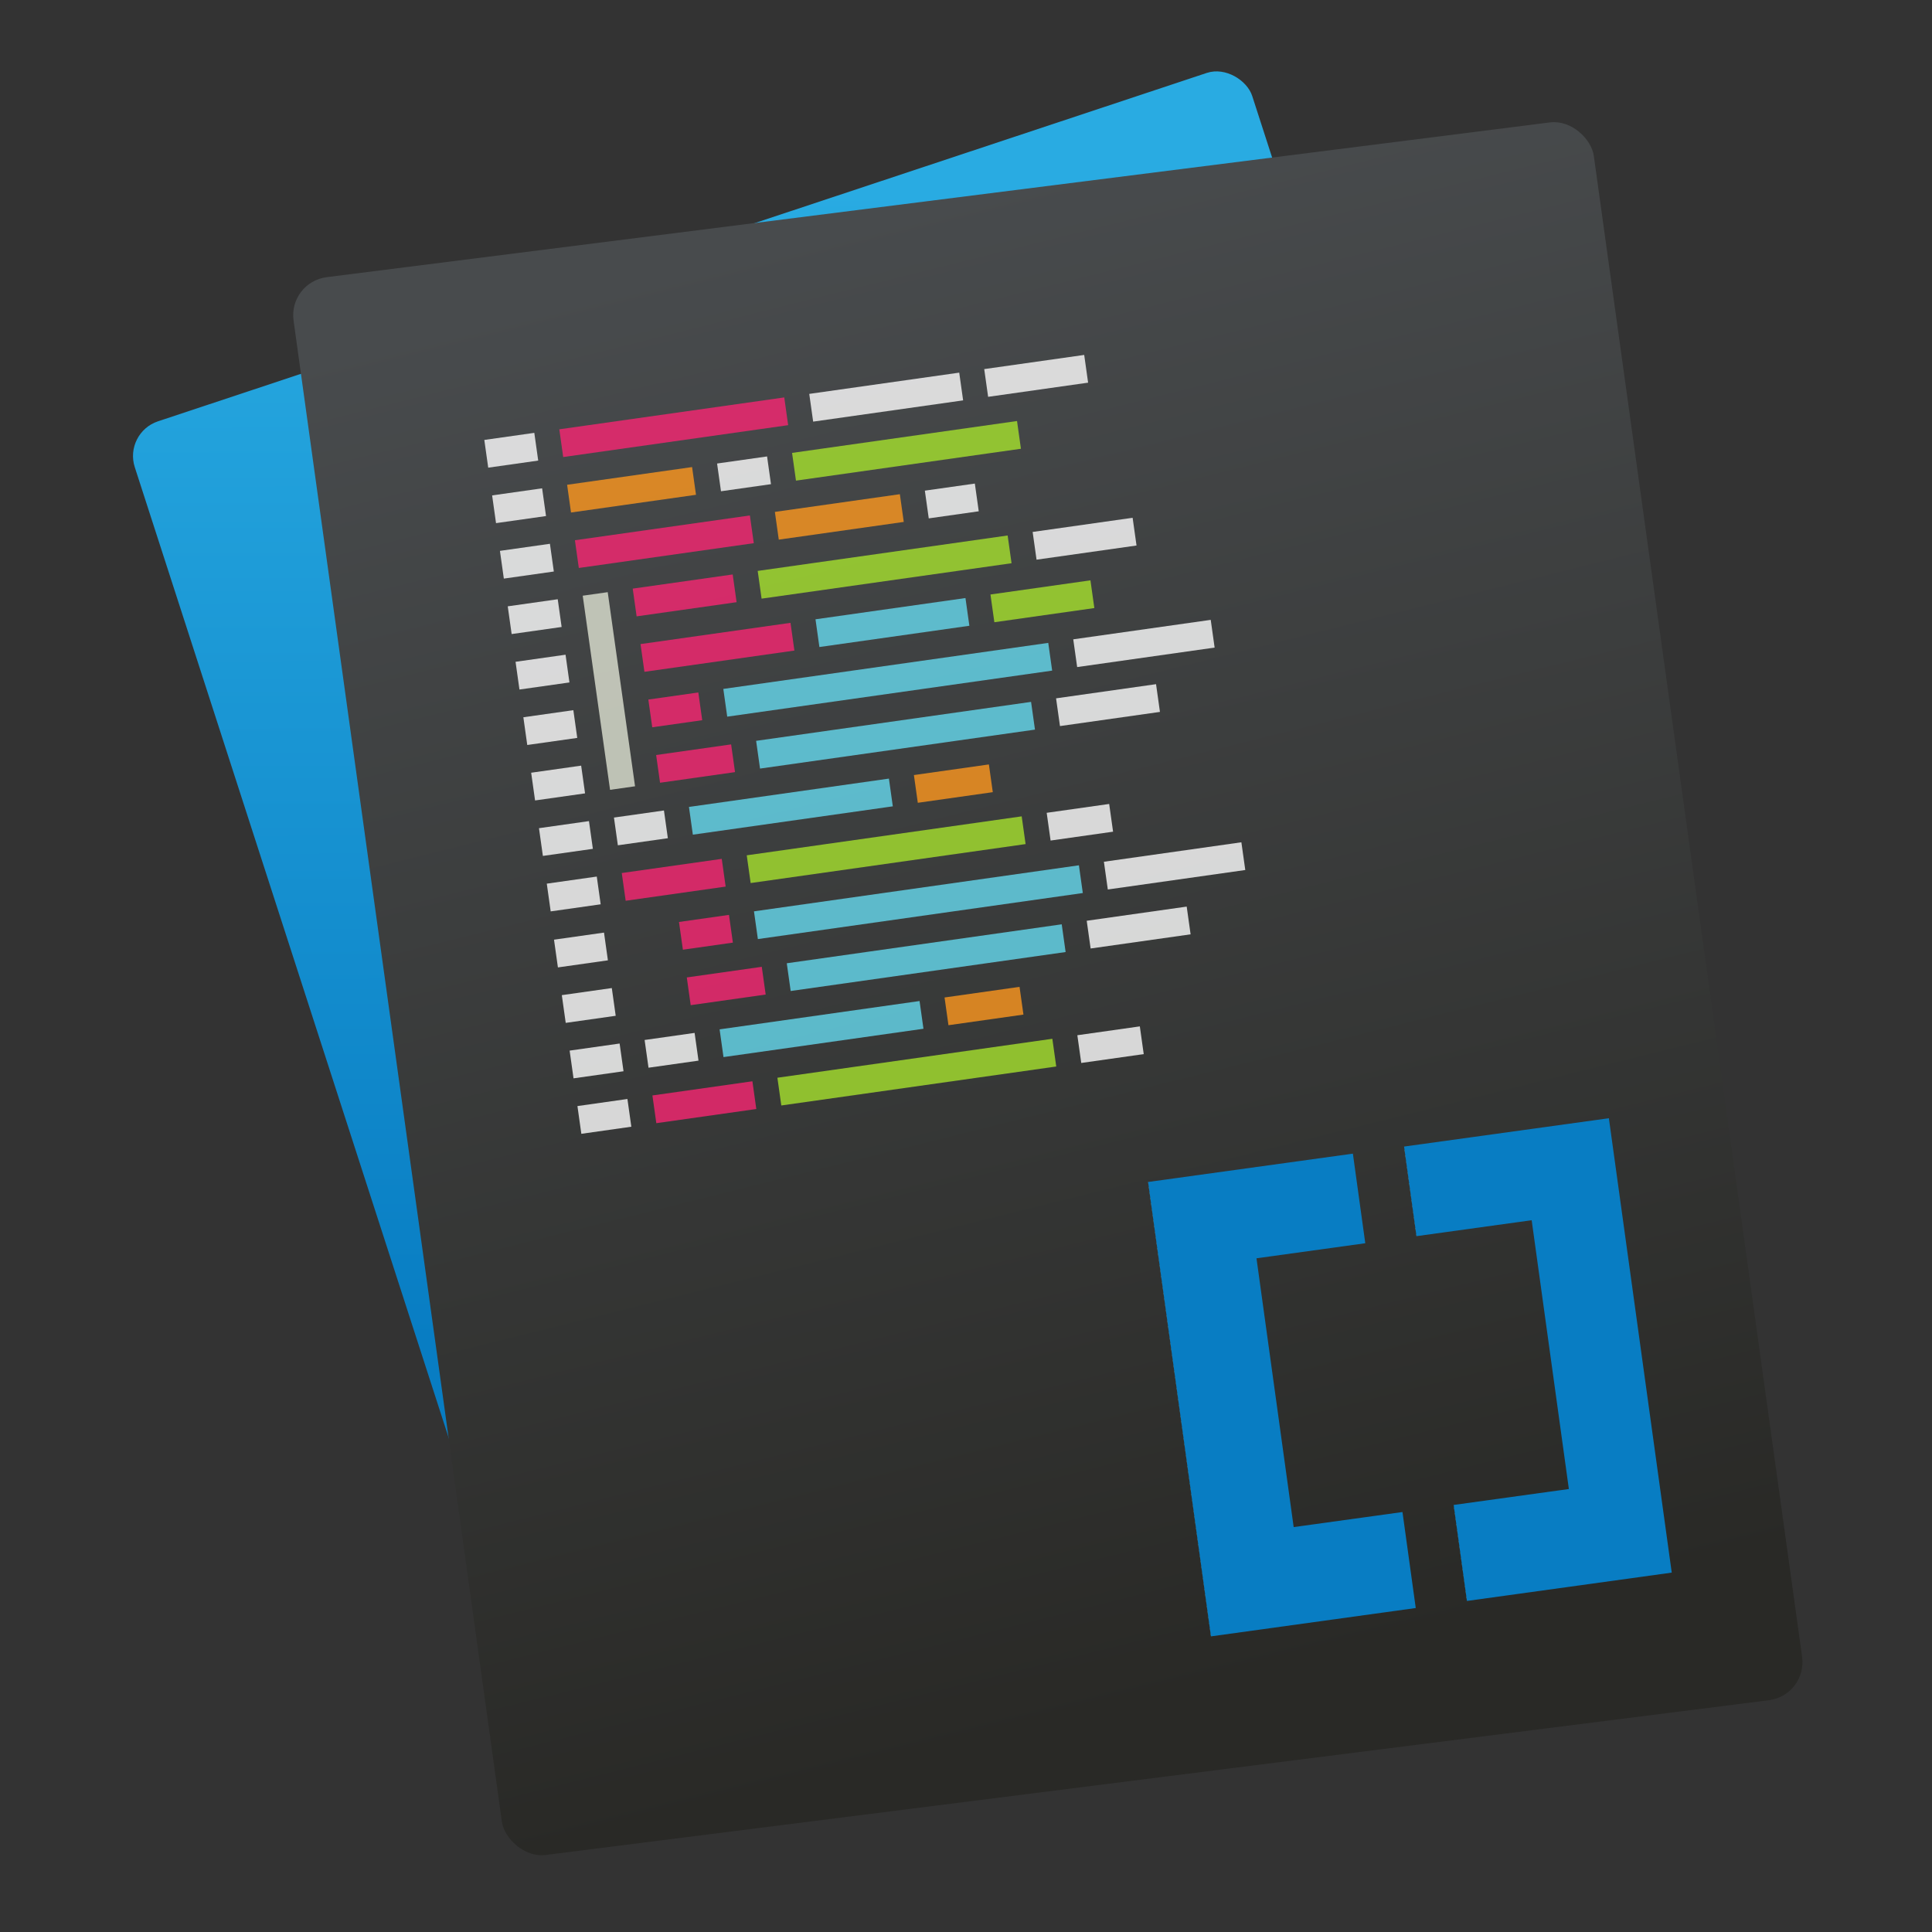 <svg height="48" width="48" xmlns="http://www.w3.org/2000/svg" xmlns:xlink="http://www.w3.org/1999/xlink">
  <rect width="100%" height="100%" fill="#333333" stroke="none"/>
  <linearGradient id="a" x1="0" x2=".35" y1=".5" y2="-.437">
    <stop offset="0" stop-color="#29abe2" />
    <stop offset="0" stop-color="#087dc3" />
  </linearGradient>
  <linearGradient id="b" gradientUnits="userSpaceOnUse" x1="67" x2="99" xlink:href="#a" y1="62.5" y2="62.5" />
  <linearGradient id="c" gradientUnits="userSpaceOnUse" x1="27" x2="59" xlink:href="#a" y1="62.5" y2="62.5" />
  <linearGradient id="d" gradientTransform="matrix(.356 0 0 .351 240.525 893.338)" gradientUnits="userSpaceOnUse" x1="-989.666" x2="-1003.636" y1="433.284" y2="317.355">
    <stop offset="0" stop-color="#292926" />
    <stop offset="1" stop-color="#484b4d" />
  </linearGradient>
  <linearGradient id="e" gradientTransform="matrix(.355 0 0 .351 81.584 925.456)" gradientUnits="userSpaceOnUse" x1="-1092.912" x2="-1060.255" y1="203.099" y2="104.853">
    <stop offset=".126" stop-color="#087dc3" />
    <stop offset=".983" stop-color="#29abe2" />
  </linearGradient>
  <rect fill="url(#e)" height="40.214" ry=".981" transform="matrix(.87 -.289 .282 .872 .367 -920.167)" width="31.911" x="-309.664" y="964.937" />
  <rect fill="url(#d)" height="43.172" ry="1.054" transform="matrix(.909 -.115 .126 .908 .367 -920.167)" width="35.539" x="-131.754" y="1004.43" />
  <g fill-rule="evenodd" transform="matrix(.621 -.088 .097 .689 -64.252 -685.068)">
    <g fill="#fff">
      <path d="m-34.261 1005.781h2v1h-2z" opacity=".8" />
      <path d="m-34.261 1009.781h2v1h-2z" opacity=".8" />
      <path d="m-34.261 1007.781h2v1h-2z" opacity=".8" />
      <path d="m-34.261 1011.781h2v1h-2z" opacity=".8" />
      <path d="m-34.261 1015.781h2v1h-2z" opacity=".8" />
      <path d="m-34.261 1013.781h2v1h-2z" opacity=".8" />
      <path d="m-34.261 1017.781h2v1h-2z" opacity=".8" />
      <path d="m-34.261 1021.781h2v1h-2z" opacity=".8" />
      <path d="m-34.261 1019.781h2v1h-2z" opacity=".8" />
    </g>
    <path d="m-31.261 1005.781h9v1h-9z" fill="#f92672" opacity=".8" />
    <path d="m-21.261 1005.781h6v1h-6z" fill="#fff" opacity=".8" />
    <path d="m-14.261 1005.781h4v1h-4z" fill="#fff" opacity=".8" />
    <path d="m-31.261 1007.781h5v1h-5z" fill="#fd971f" opacity=".8" />
    <path d="m-25.261 1007.781h2v1h-2z" fill="#fff" opacity=".8" />
    <path d="m-22.261 1007.781h9v1h-9z" fill="#a6e22e" opacity=".8" />
    <path d="m-31.261 1009.781h7v1h-7z" fill="#f92672" opacity=".8" />
    <path d="m-23.261 1009.781h5v1h-5z" fill="#fd971f" opacity=".8" />
    <path d="m-17.261 1009.781h2v1h-2z" fill="#fff" opacity=".8" />
    <path d="m-29.261 1011.781h4v1h-4z" fill="#f92672" opacity=".8" />
    <path d="m-24.261 1011.781h10v1h-10z" fill="#a6e22e" opacity=".8" />
    <path d="m-13.261 1011.781h4v1h-4z" fill="#fff" opacity=".8" />
    <path d="m-29.261 1013.781h6v1h-6z" fill="#f92672" opacity=".8" />
    <path d="m-22.261 1013.781h6v1h-6z" fill="#66d9ef" opacity=".8" />
    <path d="m-15.261 1013.781h4v1h-4z" fill="#a6e22e" opacity=".8" />
    <path d="m-29.261 1015.781h2v1h-2z" fill="#f92672" opacity=".8" />
    <path d="m-26.261 1015.781h13v1h-13z" fill="#66d9ef" opacity=".8" />
    <path d="m-12.261 1015.781h5.5v1h-5.5z" fill="#fff" opacity=".8" />
    <path d="m-29.261 1017.781h3v1h-3z" fill="#f92672" opacity=".8" />
    <path d="m-25.261 1017.781h11v1h-11z" fill="#66d9ef" opacity=".8" />
    <path d="m-13.261 1017.781h4v1h-4z" fill="#fff" opacity=".8" />
    <rect fill="#fff" height="1" opacity=".8" ry="0" width="2" x="-31.261" y="1019.781" />
    <path d="m-28.261 1019.781h8v1h-8z" fill="#66d9ef" opacity=".8" />
    <path d="m-19.261 1019.781h3v1h-3z" fill="#fd971f" opacity=".8" />
    <path d="m-31.261 1021.781h4v1h-4z" fill="#f92672" opacity=".8" />
    <path d="m-26.261 1021.781h11v1h-11z" fill="#a6e22e" opacity=".8" />
    <path d="m-14.261 1021.781h2.5v1h-2.5z" fill="#fff" opacity=".8" />
    <path d="m-31.261 1011.781h1v7h-1z" fill="#faffeb" opacity=".679" />
    <g fill="#fff">
      <path d="m-34.287 1023.798h2v1h-2z" opacity=".8" />
      <path d="m-34.287 1025.798h2v1h-2z" opacity=".8" />
      <path d="m-34.287 1029.798h2v1h-2z" opacity=".8" />
      <path d="m-34.287 1027.798h2v1h-2z" opacity=".8" />
    </g>
    <path d="m-29.287 1023.798h2v1h-2z" fill="#f92672" opacity=".8" />
    <path d="m-26.287 1023.798h13v1h-13z" fill="#66d9ef" opacity=".8" />
    <path d="m-12.287 1023.798h5.5v1h-5.5z" fill="#fff" opacity=".8" />
    <path d="m-29.287 1025.798h3v1h-3z" fill="#f92672" opacity=".8" />
    <path d="m-25.287 1025.798h11v1h-11z" fill="#66d9ef" opacity=".8" />
    <path d="m-13.287 1025.798h4v1h-4z" fill="#fff" opacity=".8" />
    <rect fill="#fff" height="1" opacity=".8" ry="0" width="2" x="-31.287" y="1027.798" />
    <path d="m-28.287 1027.798h8v1h-8z" fill="#66d9ef" opacity=".8" />
    <path d="m-19.287 1027.798h3v1h-3z" fill="#fd971f" opacity=".8" />
    <path d="m-31.287 1029.798h4v1h-4z" fill="#f92672" opacity=".8" />
    <path d="m-26.287 1029.798h11v1h-11z" fill="#a6e22e" opacity=".8" />
    <path d="m-14.287 1029.798h2.5v1h-2.5z" fill="#fff" opacity=".8" />
  </g>
  <path d="m59 27v14h-17v42h17v15h-32v-71z" fill="url(#c)" transform="matrix(.159 -.022 .022 .159 23.637 25.667)" />
  <path d="m99 27v71h-32v-15h18v-42h-18v-14z" fill="url(#b)" transform="matrix(.159 -.022 .022 .159 23.637 25.667)" />
</svg>
